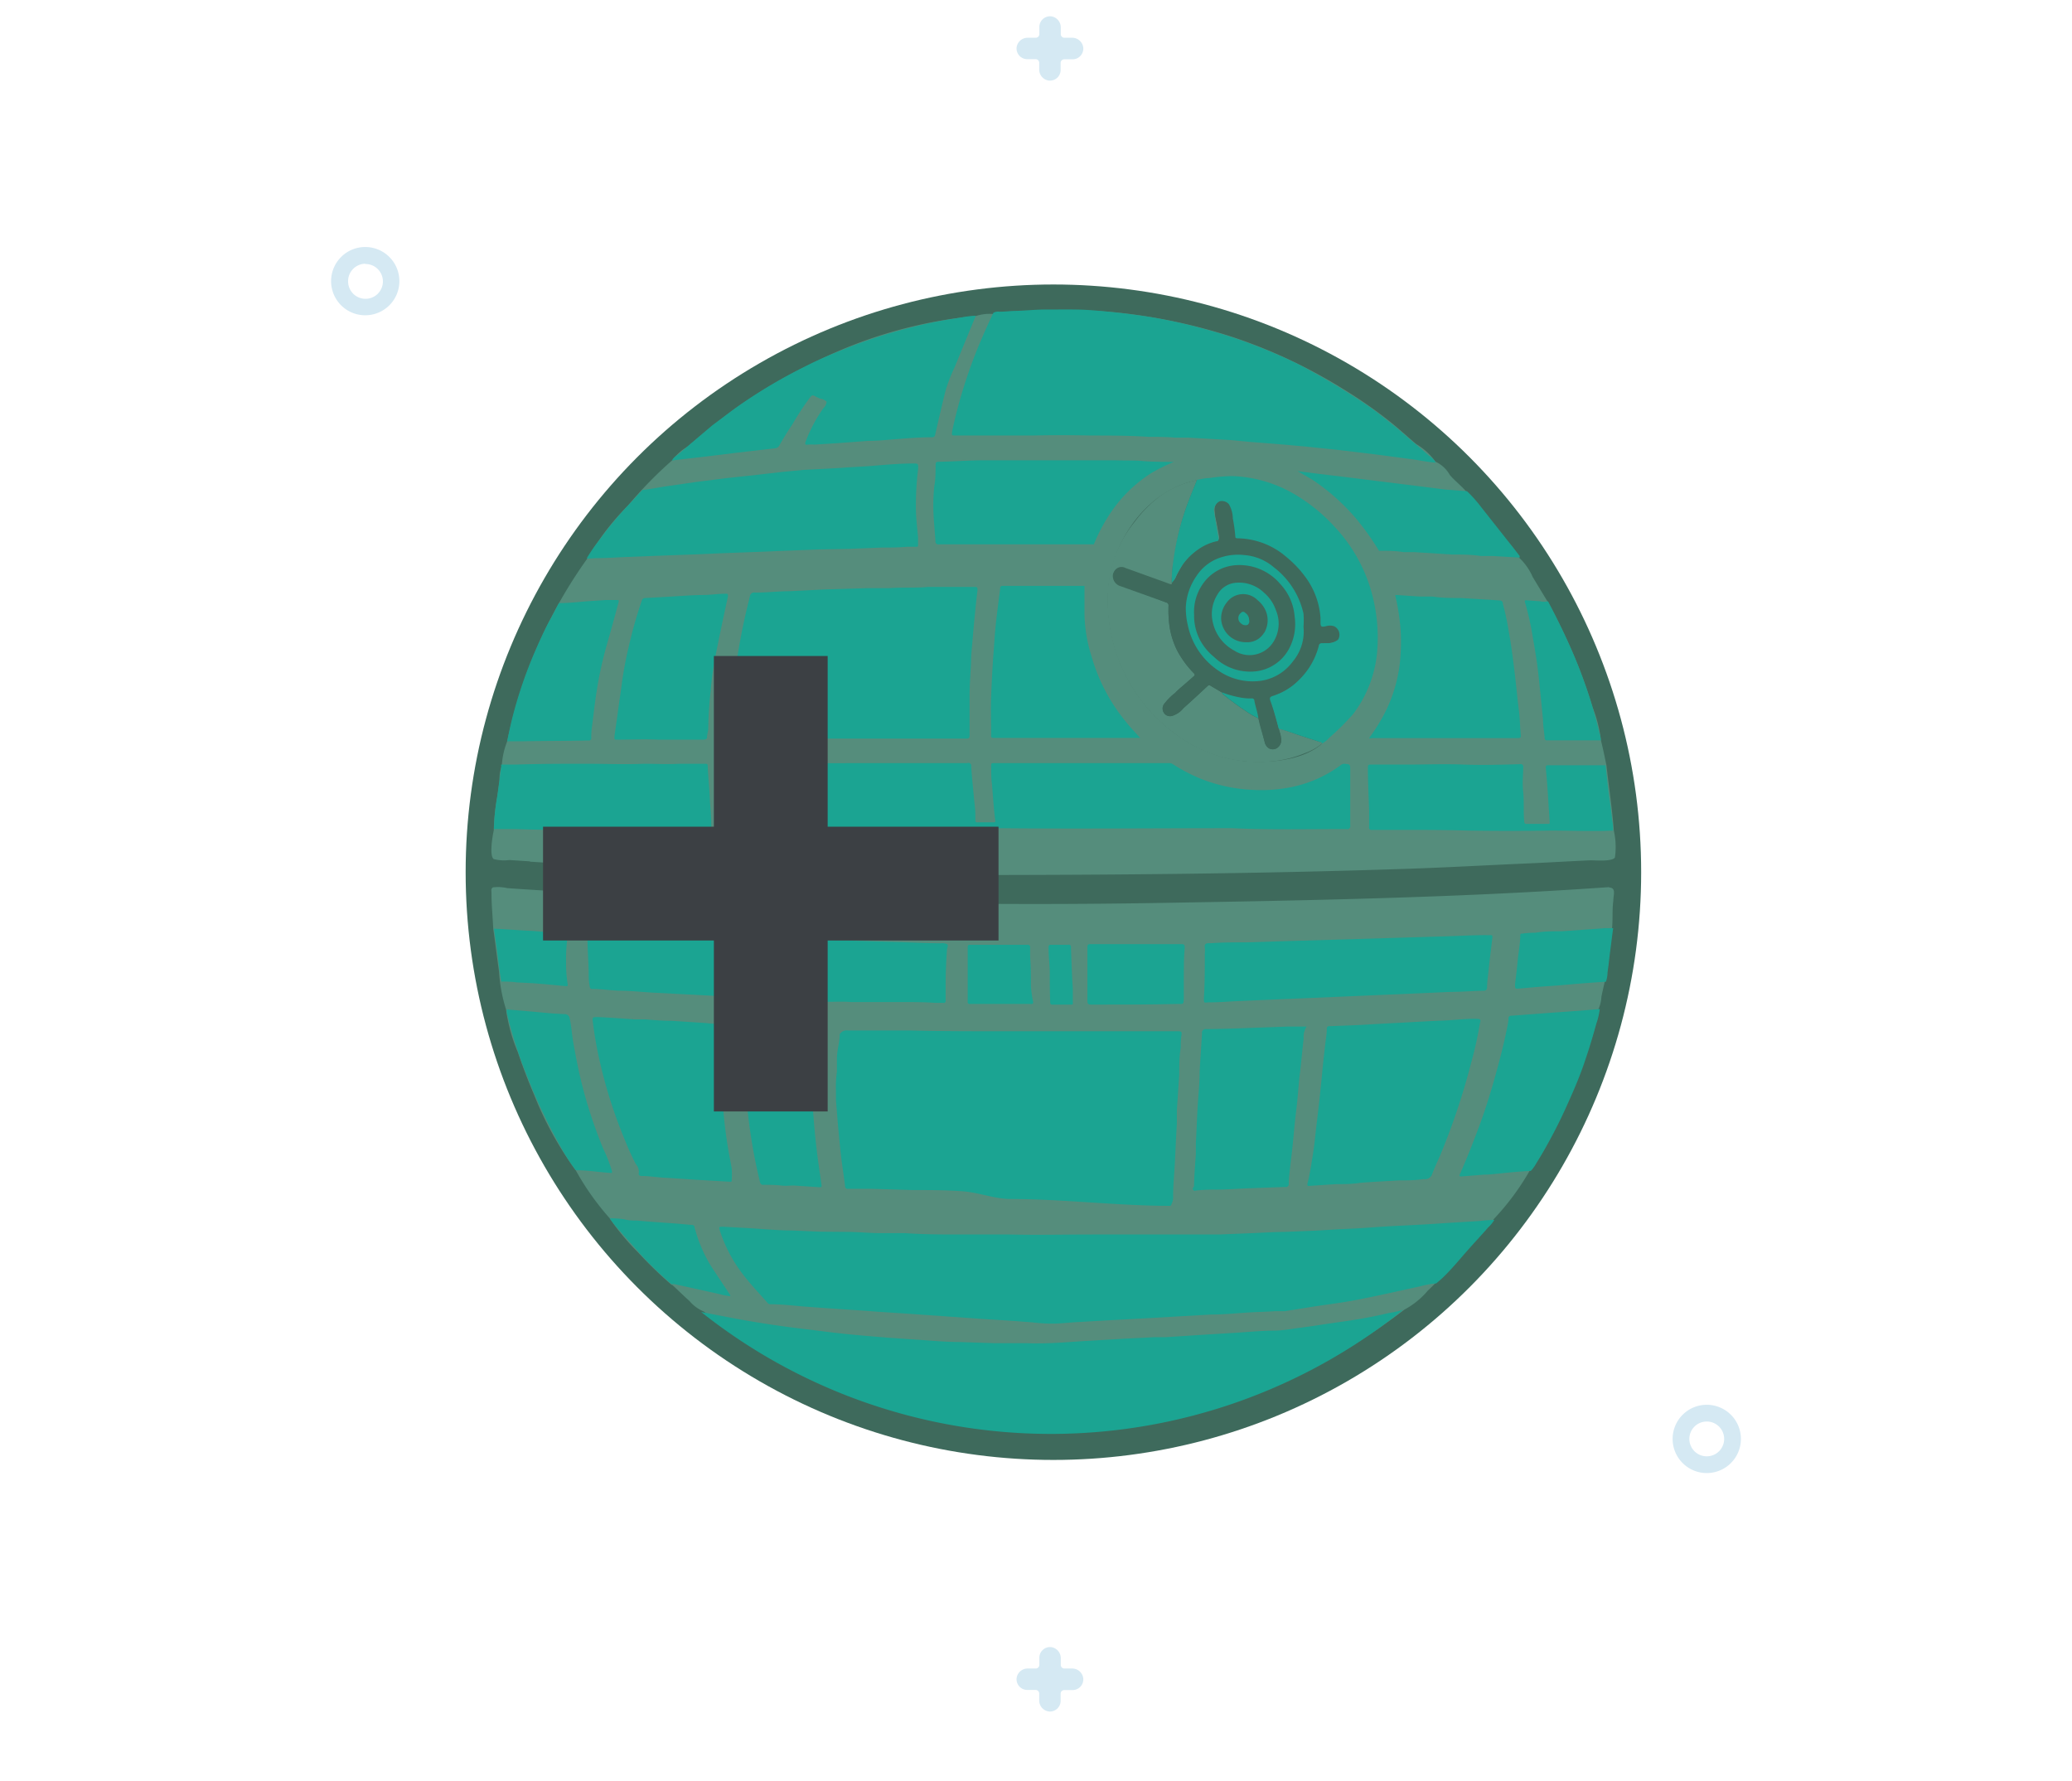 <svg id="Слой_1" data-name="Слой 1" xmlns="http://www.w3.org/2000/svg" viewBox="0 0 154.76 133.06"><defs><style>.cls-1{fill:#3e6a5c;}.cls-2{fill:#558d7c;}.cls-3{fill:#596070;}.cls-4{fill:#1ba492;}.cls-5{fill:#d5e9f3;}.cls-6{fill:#3c4044;}</style></defs><title>About us ICONS</title><circle id="_Контур_" data-name="&lt;Контур&gt;" class="cls-1" cx="78.68" cy="65.15" r="43.9"/><g id="_Группа_" data-name="&lt;Группа&gt;"><path id="_Составной_контур_" data-name="&lt;Составной контур&gt;" class="cls-2" d="M120.24,66.26c-11.29.8-22.62,1-33.93,1.19S63.44,67.46,52,67c-3.09-.13-6.18-0.27-9.28-0.38-1.61-.06-3.21-0.17-4.82-0.28a3.17,3.17,0,0,0-1.08-.06c-0.17.11-.11,0.23-0.11,0.44,0,0.88.09,1.76,0.13,2.64,0.15,1.06.28,2.13,0.43,3.19a11.84,11.84,0,0,0,.53,2.86,12.18,12.18,0,0,0,.88,3.19q0.54,1.61,1.21,3.17A25.15,25.15,0,0,0,43,87.41,19.75,19.75,0,0,0,45.54,91a16.83,16.83,0,0,0,2.15,2.58,29.86,29.86,0,0,0,2.46,2.38l0,0L50.24,96h0c0.42,0.39.83,0.8,1.26,1.18a2.79,2.79,0,0,0,1.06.78,46.71,46.71,0,0,0,19.66,8.49,39.61,39.61,0,0,0,21.68-2.4,45.29,45.29,0,0,0,11-6.23,5.9,5.9,0,0,0,1.73-1.4h0c0.21-.2.42-0.4,0.62-0.62h0l0,0a23.31,23.31,0,0,0,2.17-2.27l1.1-1.23a5.35,5.35,0,0,0,1.05-1.24,18.84,18.84,0,0,0,2.67-3.59h0a10.69,10.69,0,0,0,1.6-2.63c0.54-1,1-2.05,1.48-3.11s0.85-2.09,1.2-3.16a13.59,13.59,0,0,0,.87-3.19,2.48,2.48,0,0,0,.22-0.93c0.08-.37.16-0.74,0.25-1.11a7.1,7.1,0,0,0,.29-2c0.08-.68.2-1.37,0.26-2.05s0-1.35.09-2c0-.47.25-1-0.36-1h0Z"/><path id="_Составной_контур_2" data-name="&lt;Составной контур&gt;" class="cls-2" d="M39.56,64.36c10.69,0.7,21.46,1,32.17,1,11.09,0,22.16-.09,33.24-0.46,3.08-.1,6.16-0.28,9.24-0.41,1.53-.07,3.05-0.16,4.58-0.23,0.37,0,1.63.11,1.83-.21a5.5,5.5,0,0,0-.08-2c-0.12-1.63-.37-3.25-0.55-4.87-0.13-.62-0.25-1.24-0.41-1.85a9.47,9.47,0,0,0-.63-2.5q-0.41-1.35-.91-2.66A42.48,42.48,0,0,0,115.63,45l-1.15-1.9a4.36,4.36,0,0,0-1-1.43,4.18,4.18,0,0,0-.91-1.24l-1-1.26a19.59,19.59,0,0,0-2.06-2.46c-0.38-.44-0.84-0.79-1.22-1.23a2.37,2.37,0,0,0-1.08-1,4.57,4.57,0,0,0-1.43-1.31c-0.62-.52-1.21-1.07-1.84-1.58a34.48,34.48,0,0,0-3.56-2.5,39,39,0,0,0-8.23-3.89,42.07,42.07,0,0,0-8.75-1.86A35.24,35.24,0,0,0,79,23.19c-0.81,0-1.61.09-2.42,0.11l-1.26.05a2.41,2.41,0,0,0-1.07.11,3.27,3.27,0,0,0-1.34.14,33.83,33.83,0,0,0-12.2,3.52,38,38,0,0,0-5.45,3.16c-0.94.65-1.83,1.35-2.71,2.09l-1.21,1a3.64,3.64,0,0,0-1.12,1,30.86,30.86,0,0,0-3.33,3.41,19,19,0,0,0-3,3.91,36,36,0,0,0-6,13.67,5.72,5.72,0,0,0-.41,1.85,2.62,2.62,0,0,0-.17,1.06c-0.06.46-.12,0.93-0.19,1.39a15.44,15.44,0,0,0-.24,2.37c-0.09.38-.35,1.91,0,2.14a3.12,3.12,0,0,0,1.17.07l1.56,0.1h0ZM82.78,44c0.28-3.65,2.92-7.42,6.66-8.14,0.3,0,.6-0.1.9-0.13-0.3,0-.6.08-0.9,0.13-1,2.39-2,5.05-1.88,7.68a3.84,3.84,0,0,0,.76-1.27A4.75,4.75,0,0,1,89.57,41a4.23,4.23,0,0,1,.81-0.42,2,2,0,0,0,.62-0.2c0.22-.25-0.18-1.5-0.23-1.81s-0.11-1.16.53-1.19a1,1,0,0,1,.78,1.08,5.5,5.5,0,0,0,.25,1.65,6.05,6.05,0,0,0,1.62.28,6.83,6.83,0,0,1,4.64,5.18,2.81,2.81,0,0,0,.18,1.16c0.29,0.23.77-.24,1.14,0.13,1,1-1.12,1.07-1.36,1.39a6.17,6.17,0,0,0-.33.93,5.37,5.37,0,0,1-.42.73,5.65,5.65,0,0,1-1.3,1.37,6.56,6.56,0,0,0-1.59.89,2.48,2.48,0,0,0,.24.91l0.37,1.36c0.35,0.09,3.22.82,3.22,1.11C97.3,56.83,94.79,57,93,56.86a10.42,10.42,0,0,1-5.29-2.11A12.36,12.36,0,0,1,82.78,44h0Z"/></g><path id="_Контур_2" data-name="&lt;Контур&gt;" class="cls-3" d="M107.29,95.84l0,0Z"/><path id="_Контур_3" data-name="&lt;Контур&gt;" class="cls-3" d="M50.15,95.93l0,0Z"/><path id="_Контур_4" data-name="&lt;Контур&gt;" class="cls-2" d="M95.51,54.43c0.49,0.12,1,.3,1.44.46l1.64,0.53c0.06,0,.14,0,0.15.12a4.34,4.34,0,0,1-1.29.72,8.41,8.41,0,0,1-2.59.62,10.19,10.19,0,0,1-7.17-2.12,12.51,12.51,0,0,1-2.94-3.12,12.4,12.4,0,0,1-2-7.66,9,9,0,0,1,2-5,9.42,9.42,0,0,1,2-2,7.09,7.09,0,0,1,2.66-1.12c-0.35.87-.72,1.73-1,2.63a19.47,19.47,0,0,0-.76,3.35,10.87,10.87,0,0,0-.13,1.7c0,0.19,0,.24-0.23.17-0.43-.17-0.86-0.31-1.29-0.47l-2-.72a0.61,0.61,0,0,0-.87.37,0.79,0.79,0,0,0,.55.89L87.1,45a0.22,0.22,0,0,1,.18.24,8.5,8.5,0,0,0,.09,1.65,6.05,6.05,0,0,0,.6,1.79,7.48,7.48,0,0,0,1.2,1.61,0.13,0.13,0,0,1,0,.22L88.61,51c-0.28.25-.58,0.48-0.83,0.75a4.49,4.49,0,0,0-.85.86,0.59,0.59,0,0,0,.06.71,0.55,0.55,0,0,0,.6.14,1.77,1.77,0,0,0,.81-0.57c0.61-.54,1.21-1.1,1.81-1.66a0.16,0.16,0,0,1,.22,0l0.85,0.5a0.19,0.19,0,0,0,.09.15,20.85,20.85,0,0,0,1.73,1.27,5.31,5.31,0,0,0,.89.51c0.2,0.57.3,1.16,0.46,1.74a0.74,0.74,0,0,0,.33.5,0.59,0.59,0,0,0,.71-0.12,0.7,0.7,0,0,0,.18-0.67C95.64,54.87,95.57,54.65,95.51,54.43Z"/><g id="_Группа_2" data-name="&lt;Группа&gt;"><path id="_Составной_контур_3" data-name="&lt;Составной контур&gt;" class="cls-1" d="M99.7,46.7a1,1,0,0,0-.63,0c-0.33.07-.38,0-0.39-0.29,0-.11,0-0.23,0-0.34a5.8,5.8,0,0,0-.92-2.75,8,8,0,0,0-1.61-1.78,5.68,5.68,0,0,0-3.66-1.41c-0.08,0-.16,0-0.17-0.11a11.87,11.87,0,0,0-.19-1.38,2.19,2.19,0,0,0-.3-1.07,0.71,0.71,0,0,0-.67-0.21,0.77,0.77,0,0,0-.44.73q0.15,1,.34,2c0,0.16,0,.23-0.15.26a3.92,3.92,0,0,0-1,.38,4.83,4.83,0,0,0-1.51,1.34,8.15,8.15,0,0,0-.53.93,1,1,0,0,1-.3.44c0,0.19,0,.24-0.23.17-0.43-.17-0.86-0.31-1.29-0.47l-2-.72a0.61,0.61,0,0,0-.87.37,0.79,0.79,0,0,0,.55.89L87.1,45a0.22,0.22,0,0,1,.18.24,8.5,8.5,0,0,0,.09,1.65,6.05,6.05,0,0,0,.6,1.79,7.48,7.48,0,0,0,1.2,1.61,0.13,0.13,0,0,1,0,.22L88.61,51c-0.28.25-.58,0.48-0.83,0.75a4.49,4.49,0,0,0-.85.86,0.59,0.59,0,0,0,.06.71,0.55,0.55,0,0,0,.6.14,1.77,1.77,0,0,0,.81-0.57c0.61-.54,1.21-1.1,1.81-1.66a0.16,0.16,0,0,1,.22,0l0.85,0.5a7.62,7.62,0,0,0,1.36.38,4,4,0,0,0,.84.07,0.17,0.17,0,0,1,.22.17c0.09,0.44.24,0.86,0.3,1.31s0.3,1.16.46,1.74a0.74,0.74,0,0,0,.33.5,0.59,0.59,0,0,0,.71-0.12,0.7,0.7,0,0,0,.18-0.67c0-.22-0.11-0.44-0.16-0.66-0.19-.71-0.38-1.41-0.58-2.12-0.05-.18,0-0.27.17-0.34a4.72,4.72,0,0,0,2-1.23,5.41,5.41,0,0,0,1.45-2.51,0.22,0.22,0,0,1,.2-0.21l0.5,0a1.22,1.22,0,0,0,.74-0.26A0.7,0.7,0,0,0,99.7,46.7Zm-3.14,2.7a3.61,3.61,0,0,1-2.87,1.49,4.47,4.47,0,0,1-2.7-.8,5.41,5.41,0,0,1-2.32-3.32,5.58,5.58,0,0,1-.16-1.41,4.44,4.44,0,0,1,.78-2.29,3.42,3.42,0,0,1,1.46-1.27,4.12,4.12,0,0,1,2.12-.32,3.84,3.84,0,0,1,2.21.91,6,6,0,0,1,2.22,3.46,7,7,0,0,1,0,1A3.48,3.48,0,0,1,96.57,49.4Z"/><path id="_Составной_контур_4" data-name="&lt;Составной контур&gt;" class="cls-1" d="M95.66,43.66a4,4,0,0,0-3.2-1.43,3.26,3.26,0,0,0-2.58,1.38,3.64,3.64,0,0,0-.67,2.34,3.89,3.89,0,0,0,.51,2,4.29,4.29,0,0,0,1,1.16,3.87,3.87,0,0,0,3.05,1.06,3.23,3.23,0,0,0,2.58-1.74,3.9,3.9,0,0,0,.39-2.33A4,4,0,0,0,95.66,43.66ZM95.1,47.94a2.1,2.1,0,0,1-2.93.64,3.15,3.15,0,0,1-1.59-2.09,2.71,2.71,0,0,1,.33-2.07,1.74,1.74,0,0,1,1.38-.9,2.68,2.68,0,0,1,2.11.74,3,3,0,0,1,.88,1.29A2.56,2.56,0,0,1,95.1,47.94Z"/><path id="_Составной_контур_5" data-name="&lt;Составной контур&gt;" class="cls-1" d="M93.93,44.86a1.51,1.51,0,0,0-2.3.17,1.89,1.89,0,0,0-.43,1.25A1.84,1.84,0,0,0,93.06,48a1.45,1.45,0,0,0,1.35-.7,1.82,1.82,0,0,0,0-1.9A2.14,2.14,0,0,0,93.93,44.86Zm-0.75,1.82a0.47,0.47,0,0,1-.47-0.11,0.49,0.49,0,0,1,0-.8,0.19,0.19,0,0,1,.3,0,0.65,0.65,0,0,1,.27.55A0.32,0.32,0,0,1,93.17,46.68Z"/></g><path id="_Контур_5" data-name="&lt;Контур&gt;" class="cls-4" d="M93,45.77a0.19,0.19,0,0,0-.3,0,0.49,0.49,0,0,0,0,.8,0.47,0.47,0,0,0,.47.11,0.32,0.32,0,0,0,.13-0.36A0.65,0.65,0,0,0,93,45.77Z"/><g id="_Группа_3" data-name="&lt;Группа&gt;"><path id="_Контур_6" data-name="&lt;Контур&gt;" class="cls-4" d="M93.48,52.17a4,4,0,0,1-.84-0.07,7.62,7.62,0,0,1-1.36-.38,0.19,0.19,0,0,0,.09.15,20.85,20.85,0,0,0,1.73,1.27,5.31,5.31,0,0,0,.89.51c-0.06-.45-0.22-0.87-0.3-1.31A0.17,0.17,0,0,0,93.48,52.17Z"/><path id="_Составной_контур_6" data-name="&lt;Составной контур&gt;" class="cls-4" d="M96.57,49.4a3.48,3.48,0,0,0,.79-2.57,7,7,0,0,0,0-1,6,6,0,0,0-2.22-3.46,3.84,3.84,0,0,0-2.21-.91,4.12,4.12,0,0,0-2.12.32,3.42,3.42,0,0,0-1.46,1.27,4.44,4.44,0,0,0-.78,2.29,5.58,5.58,0,0,0,.16,1.41A5.41,5.41,0,0,0,91,50.09a4.47,4.47,0,0,0,2.7.8A3.61,3.61,0,0,0,96.57,49.4Zm-2.82.75a3.87,3.87,0,0,1-3.05-1.06,4.29,4.29,0,0,1-1-1.16,3.89,3.89,0,0,1-.51-2,3.64,3.64,0,0,1,.67-2.34,3.26,3.26,0,0,1,2.58-1.38,4,4,0,0,1,3.2,1.43,4,4,0,0,1,1.06,2.43,3.9,3.9,0,0,1-.39,2.33A3.23,3.23,0,0,1,93.75,50.15Z"/><path id="_Составной_контур_7" data-name="&lt;Составной контур&gt;" class="cls-4" d="M94.41,44.27a2.68,2.68,0,0,0-2.11-.74,1.74,1.74,0,0,0-1.38.9,2.71,2.71,0,0,0-.33,2.07,3.15,3.15,0,0,0,1.59,2.09,2.1,2.1,0,0,0,2.93-.64,2.56,2.56,0,0,0,.19-2.37A3,3,0,0,0,94.41,44.27Zm0,3a1.45,1.45,0,0,1-1.35.7,1.84,1.84,0,0,1-1.85-1.71A1.89,1.89,0,0,1,91.63,45a1.51,1.51,0,0,1,2.3-.17,2.14,2.14,0,0,1,.47.53A1.82,1.82,0,0,1,94.41,47.29Z"/><g id="_Группа_4" data-name="&lt;Группа&gt;"><path id="_Контур_7" data-name="&lt;Контур&gt;" class="cls-4" d="M104,36.07l-1.61-.2-2.09-.26-1.68-.2-1.7-.22c0.48,0.3,1,.55,1.45.88a15.88,15.88,0,0,1,2.87,2.61A20.06,20.06,0,0,1,103,41.14c0.61,0,1.22,0,1.83.1,0.27,0,.53,0,0.8,0l2.81,0.18c0.72,0,1.45,0,2.17.11l0.89,0,2,0.12a0.36,0.36,0,0,0,0-.13l-0.87-1.11-2-2.53a9.43,9.43,0,0,0-1.06-1.19L108,36.57l-2-.25Z"/><g id="_Группа_5" data-name="&lt;Группа&gt;"><path id="_Контур_8" data-name="&lt;Контур&gt;" class="cls-4" d="M107.76,91.37c-0.77.06-1.54,0.1-2.31,0.14s-1.69.08-2.54,0.14-1.52.11-2.29,0.14-1.69.1-2.54,0.14l-2.2.09c-0.79,0-1.57.06-2.36,0.09l-2.43.1c-0.66,0-1.32,0-2,0s-1.25,0-1.88,0-1.16,0-1.74,0c-1.29,0-2.57,0-3.86,0-2.07,0-4.14.05-6.21,0-1.24,0-2.48,0-3.72,0s-2.71,0-4.06-.1c-0.63,0-1.25,0-1.88,0s-1.45-.07-2.18-0.09L61.27,92l-2.11-.09c-0.9,0-1.8-.08-2.7-0.14s-1.63-.09-2.45-0.14c-0.31,0-.33,0-0.24.3a10.77,10.77,0,0,0,1.73,3.27c0.57,0.75,1.23,1.43,1.84,2.13a0.26,0.26,0,0,0,.2.09c0.88,0,1.75.11,2.63,0.18l1.94,0.14c1.1,0.08,2.21.14,3.31,0.23L68,98.14l2.7,0.19,2.56,0.18c1,0.07,2,.12,3,0.2l0.82,0.06a12.49,12.49,0,0,0,1.51.1c0.64,0,1.28-.09,1.92-0.12L83,98.61l2.56-.14L88,98.33l2.43-.14c0.87,0,1.74-.08,2.61-0.14s1.45-.06,2.18-0.11c0.25,0,.51,0,0.75,0l1.92-.31c1.14-.18,2.28-0.31,3.41-0.53,1.57-.3,3.13-0.66,4.7-1a7.48,7.48,0,0,1,1.28-.24h0l0,0c0.18-.16.36-0.3,0.53-0.47,0.62-.6,1.17-1.27,1.74-1.92s1.08-1.18,1.6-1.79a2.15,2.15,0,0,0,.46-0.56,10.3,10.3,0,0,0-1.07.08Z"/><path id="_Контур_9" data-name="&lt;Контур&gt;" class="cls-4" d="M71.35,32.53c1.92,0,3.85,0,5.77,0q2.17-.05,4.34,0c1.44,0,2.88,0,4.32.1,0.67,0,1.35,0,2,.06l1,0,3.13,0.18L93.27,33l2.87,0.23,1.62,0.15,2.12,0.22,1.77,0.21,1.61,0.2,2.24,0.3c0.58,0.08,1.16.21,1.74,0.25a1.25,1.25,0,0,0-.5-0.51c-0.61-.55-1.24-1.06-1.85-1.6s-1.22-1-1.86-1.51-1.55-1.09-2.35-1.6q-1.68-1.06-3.45-2c-0.88-.45-1.79-0.85-2.71-1.23a38.34,38.34,0,0,0-4.43-1.5,40,40,0,0,0-4.63-1q-1.45-.21-2.9-0.35c-0.73-.07-1.46-0.13-2.19-0.14s-1.51,0-2.27,0-1.46.08-2.2,0.1c-0.42,0-.84.07-1.26,0.06a0.77,0.77,0,0,0-.44.08c-0.35.73-.68,1.47-1,2.22a37.22,37.22,0,0,0-2.07,6.57C71.07,32.53,71.08,32.53,71.35,32.53Z"/><path id="_Контур_10" data-name="&lt;Контур&gt;" class="cls-4" d="M44.55,41.69c0.78,0,1.56-.06,2.34-0.09l2.31-.09,2.45-.09L54,41.32l2.38-.09,2.27-.09,2.54-.1L63.38,41l2.47-.1c0.63,0,1.27,0,1.9-.06l0.69,0c0.05,0,.13,0,0.13-0.08s0-.4,0-0.6c-0.06-.74-0.16-1.47-0.16-2.21a21.7,21.7,0,0,1,.17-2.95c0-.35,0-0.38-0.33-0.38-1,0-2.09.09-3.13,0.18-0.78.06-1.55,0.09-2.33,0.15l-0.87.05L60,35.1l-1.57.15-1.91.22-2.23.24L52,36l-2.35.34c-0.56.09-1.11,0.2-1.67,0.26-0.28.29-.54,0.6-0.82,0.89a25,25,0,0,0-2.34,2.78,12.23,12.23,0,0,0-1,1.44C44.08,41.74,44.31,41.69,44.55,41.69Z"/><path id="_Контур_11" data-name="&lt;Контур&gt;" class="cls-4" d="M52.89,34.08L55,33.82l2.84-.33a0.41,0.41,0,0,0,.36-0.2c0.31-.55.64-1.08,1-1.62a20.85,20.85,0,0,1,1.24-1.9c0.22-.29.23-0.29,0.56-0.11l0.27,0.12a0.78,0.78,0,0,1,.47.23,0.78,0.78,0,0,1-.25.49A11.06,11.06,0,0,0,60.17,33c-0.07.19,0,.24,0.17,0.21a3.27,3.27,0,0,1,.5,0l1.6-.1,2.42-.18c0.58,0,1.16-.05,1.74-0.1,1-.08,2-0.17,3-0.17a0.21,0.21,0,0,0,.25-0.2c0.26-1.12.51-2.23,0.79-3.34a13.2,13.2,0,0,1,.68-1.73l1.56-3.8c-0.56,0-1.12.14-1.67,0.22a32,32,0,0,0-3.29.68,38.1,38.1,0,0,0-4.85,1.58c-1,.4-2,0.82-2.91,1.29a38.41,38.41,0,0,0-4.93,2.91c-0.67.47-1.34,1-2,1.48Q51.9,32.87,50.59,34a0.93,0.93,0,0,0-.4.4l0.63-.08Z"/><path id="_Контур_12" data-name="&lt;Контур&gt;" class="cls-4" d="M109.34,57.11c-1.42-.06-2.83,0-4.25,0-0.89,0-1.78,0-2.67,0-0.19,0-.25,0-0.25.24,0,1.07.06,2.14,0.09,3.21,0,0.41,0,.81,0,1.22a0.17,0.17,0,0,0,.2.21l2.2,0c1.68,0,3.36,0,5,.05q3.09,0.05,6.18,0c1.55,0,3.09.08,4.64,0,0-.24,0-0.48-0.06-0.73-0.05-.49-0.11-1-0.18-1.47s-0.12-.89-0.17-1.33-0.1-.9-0.15-1.35h-4.23c-0.18,0-.25,0-0.23.23q0.08,0.85.14,1.71c0.05,0.76.09,1.52,0.15,2.29,0,0.12,0,.15-0.12.15h-1.61a0.15,0.15,0,0,1-.17-0.17c-0.08-.73,0-1.47-0.08-2.2s0-1.24,0-1.86a0.19,0.19,0,0,0-.24-0.23C112.15,57.12,110.75,57.16,109.34,57.11Z"/><path id="_Контур_13" data-name="&lt;Контур&gt;" class="cls-4" d="M44.4,62c2.42,0,4.84,0,7.27-.06,0.41,0,.83,0,1.24,0,0.17,0,.23,0,0.22-0.22,0-.6-0.05-1.21-0.1-1.81C53,59,52.9,58.14,52.86,57.26c0-.16,0-0.21-0.21-0.21-0.63,0-1.27,0-1.91,0-0.88.05-1.76,0-2.64,0-1.43.06-2.86,0-4.3,0-1.76,0-3.52,0-5.29.06H37.44a0.16,0.16,0,0,0,0,.12c-0.09.73-.19,1.46-0.29,2.19a16.75,16.75,0,0,0-.26,2.51l1.68,0C40.48,62,42.44,62,44.4,62Z"/><path id="_Контур_14" data-name="&lt;Контур&gt;" class="cls-4" d="M115.81,75.65l-2.92.22a0.19,0.19,0,0,0-.22.21,3.21,3.21,0,0,1-.07.52c-0.24,1.25-.56,2.49-0.9,3.71-0.39,1.4-.82,2.78-1.34,4.14-0.41,1.08-.83,2.16-1.3,3.21-0.09.19-.06,0.23,0.15,0.21l1.64-.13c0.43,0,.87-0.06,1.3-0.1,0.73-.08,1.46-0.14,2.19-0.18a2.92,2.92,0,0,0,.41-0.57,37.12,37.12,0,0,0,2.35-4.46c0.51-1.13,1-2.28,1.37-3.45,0.29-.84.53-1.69,0.77-2.54a5.18,5.18,0,0,0,.25-1.07l-1.55.13Z"/><path id="_Контур_15" data-name="&lt;Контур&gt;" class="cls-4" d="M43.94,55.31a0.18,0.18,0,0,0,.22-0.22,5.86,5.86,0,0,1,.05-0.78c0.12-.88.21-1.77,0.35-2.65a29,29,0,0,1,.79-3.59c0.29-1,.56-2,0.83-3,0.07-.25.06-0.26-0.21-0.25l-0.75,0-1.48.1c-0.67.06-1.34,0.13-2,.13-0.25.48-.51,1-0.76,1.43-0.41.79-.77,1.6-1.12,2.41a32.85,32.85,0,0,0-1.53,4.48c-0.17.65-.31,1.32-0.45,2,0.41,0,.81,0,1.21,0C40.69,55.34,42.32,55.35,43.94,55.31Z"/><path id="_Контур_16" data-name="&lt;Контур&gt;" class="cls-4" d="M45.7,87.45a10.93,10.93,0,0,0-.65-1.66,35.41,35.41,0,0,1-1.7-5.27c-0.21-.9-0.38-1.8-0.54-2.71-0.1-.58-0.13-1.17-0.26-1.74a0.37,0.37,0,0,0-.41-0.32l-0.87-.05-1.87-.17-1.55-.13a1.23,1.23,0,0,0,0,.25A34.89,34.89,0,0,0,39,79.44C39.5,80.72,40,82,40.6,83.2c0.37,0.78.77,1.55,1.19,2.3A14.52,14.52,0,0,0,43,87.41c0.86,0,1.7.14,2.56,0.2C45.74,87.63,45.73,87.59,45.7,87.45Z"/><path id="_Контур_17" data-name="&lt;Контур&gt;" class="cls-4" d="M114.45,47.39c0.12,0.69.24,1.38,0.34,2.07s0.17,1.41.24,2.11,0.15,1.47.22,2.2c0,0.45.09,0.89,0.12,1.34a0.17,0.17,0,0,0,.21.19c0.23,0,.46,0,0.69,0,1.1,0,2.2,0,3.3,0a2.8,2.8,0,0,0-.13-0.65,34.38,34.38,0,0,0-1.19-3.94c-0.34-.95-0.73-1.88-1.15-2.8s-0.95-2-1.48-3a1.21,1.21,0,0,1-.6,0l-1-.07c-0.1,0-.16,0-0.12.14A20,20,0,0,1,114.45,47.39Z"/><path id="_Контур_18" data-name="&lt;Контур&gt;" class="cls-4" d="M116.68,69.56c-0.68,0-1.36,0-2,.11a6.77,6.77,0,0,0-1,.07c-0.08,0-.13,0-0.13.12,0,0.63-.13,1.24-0.19,1.87s-0.12,1.18-.2,1.77c0,0.35,0,.37.31,0.34l1.48-.13c0.67-.05,1.34-0.09,2-0.15q1.52-.14,3-0.23a2.3,2.3,0,0,0,.12-0.71c0.08-.53.13-1.07,0.2-1.6s0.14-1.13.22-1.69l-0.62,0Z"/><path id="_Контур_19" data-name="&lt;Контур&gt;" class="cls-4" d="M53.15,94.64a10.58,10.58,0,0,1-1.28-3,0.16,0.16,0,0,0-.17-0.14l-1-.09c-1-.08-2.07-0.14-3.1-0.24-0.29,0-.58,0-0.87-0.07S45.94,91,45.54,91a7.64,7.64,0,0,0,.81,1c0.47,0.56,1,1.11,1.45,1.65a28.14,28.14,0,0,0,2.35,2.27l0,0h0a1.29,1.29,0,0,1,.23,0l3.35,0.74a4.45,4.45,0,0,0,.82.16,0.38,0.38,0,0,0-.1-0.22Z"/><path id="_Контур_20" data-name="&lt;Контур&gt;" class="cls-4" d="M39.77,73.44c0.83,0.06,1.66.14,2.48,0.22,0.11,0,.18,0,0.15-0.15a9.66,9.66,0,0,1-.12-1.66,12.06,12.06,0,0,1,.13-2c0-.13,0-0.2-0.17-0.2a5.4,5.4,0,0,1-.62,0c-0.72,0-1.43-.1-2.15-0.13s-1.72-.12-2.58-0.15c0.06,0.39.11,0.78,0.17,1.17s0.13,1,.2,1.56,0.12,0.81.18,1.22c0.38,0,.76,0,1.14.06Z"/><path id="_Контур_21" data-name="&lt;Контур&gt;" class="cls-4" d="M62.44,81.44c0,0.25,0,.5,0,0.75,0.06,0.72.11,1.44,0.18,2.17s0.12,1.31.2,2,0.21,1.48.3,2.22a0.19,0.19,0,0,0,.22.22c0.59,0,1.18,0,1.77,0l3,0.09c1.25,0,2.51,0,3.76.09s2.37,0.56,3.56.58c4,0,8,.51,12,0.51h0a1.16,1.16,0,0,0,.19-0.72c0-.73.09-1.73,0.13-2.46,0.05-.94.09-2,0.15-2.95,0-.3,0-0.66,0-1,0.06-.88.12-1.8,0.18-2.68,0-.67,0-1.36.11-2,0-.3,0-0.61.05-0.9s0-.33-0.26-0.33c-2.14,0-4.28,0-6.41,0s-4.35,0-6.53,0c-2.62,0-4.57,0-7.19-.06H67c-2,0-2.66,0-3.66,0a0.62,0.62,0,0,0-.62.28c0,0.6-.21,1.21-0.21,1.81,0,0.34,0,.67,0,1C62.45,80.46,62.42,81,62.44,81.44Z"/><path id="_Контур_22" data-name="&lt;Контур&gt;" class="cls-4" d="M110,76.1c-0.62,0-1.41.1-2.2,0.13s-1.85.09-2.77,0.14l-2.61.14c-1,.07-2.08.1-3.11,0.14a0.18,0.18,0,0,0-.21.21c0,0.35-.06.7-0.1,1-0.07.64-.15,1.27-0.21,1.91s-0.13,1.32-.2,2-0.17,1.51-.26,2.27-0.14,1.38-.25,2.07-0.23,1.55-.43,2.32c0,0.13,0,.16.14,0.15l2-.13c0.6,0,1.21,0,1.81-.1,1-.08,1.94-0.12,2.9-0.18,0.61,0,1.22,0,1.83-.1a0.56,0.56,0,0,0,.62-0.32c0.18-.49.42-1,0.61-1.43a51.48,51.48,0,0,0,2.34-7,28.54,28.54,0,0,0,.63-2.84C110.62,76.1,110.63,76.1,110,76.1Z"/><path id="_Контур_23" data-name="&lt;Контур&gt;" class="cls-4" d="M63.6,74.85c0.66,0,1.33,0,2,0s1.27,0,1.9,0c0.79,0,1.59,0,2.39.06h0.55a0.15,0.15,0,0,0,.19-0.18c0-.37,0-0.73,0-1.1q0-1.34.1-2.68c0-.14.14-0.33,0-0.43a0.85,0.85,0,0,0-.45-0.06c-1,0-2.08-.06-3.12-0.09l-2.87-.09-3.12-.09-2.87-.09-3.1-.09L52.35,70l-3.07-.09-2.91-.09c-0.75,0-1.5-.05-2.25-0.06-0.2,0-.24.06-0.24,0.25,0,0.86.07,1.73,0.09,2.59,0,0.37,0,.75.09,1.12a0.14,0.14,0,0,0,.15.15c0.65,0,1.31.1,2,.13,0.82,0,1.65.09,2.47,0.14l2.68,0.14,2.42,0.13,2.58,0.14,2.59,0.14c1,0.06,2,.1,3,0.14C62.48,74.83,63,74.8,63.6,74.85Z"/><path id="_Контур_24" data-name="&lt;Контур&gt;" class="cls-4" d="M47.9,87.84c0.58,0,1.16.1,1.73,0.13s1.43,0.09,2.15.14l2.75,0.16c0.08,0,.12,0,0.12-0.08a6.43,6.43,0,0,0,0-.94c-0.08-.45-0.17-0.9-0.25-1.35-0.17-1-.29-2-0.38-3s-0.13-1.72-.16-2.58a29.29,29.29,0,0,1,0-3.25,2.5,2.5,0,0,1,0-.45c0-.14,0-0.14-0.14-0.15-0.31,0-.63,0-0.94-0.05l-2.6-.17c-0.66,0-1.31-.05-2-0.11l-0.8,0c-0.9-.06-1.8-0.13-2.7-0.17-0.45,0-.45,0-0.39.45v0a28.87,28.87,0,0,0,.54,3,36,36,0,0,0,1.87,5.8,17.92,17.92,0,0,0,.79,1.73,0.87,0.87,0,0,1,.21.76C47.72,87.78,47.78,87.83,47.9,87.84Z"/><path id="_Контур_25" data-name="&lt;Контур&gt;" class="cls-4" d="M111.07,73.79c0-.52.09-1,0.14-1.55,0.08-.74.17-1.48,0.26-2.22,0-.11,0-0.18-0.15-0.17s-0.24,0-.36,0c-1,0-2,.06-3,0.09l-3,.09-3,.09-3,.09-3,.09-2.91.09c-0.86,0-1.71,0-2.57.06H90.28c-0.19,0-.34.07-0.29,0.32a2.22,2.22,0,0,1,0,.45c0,1.12,0,2.23-.07,3.35,0,0.34,0,.34.32,0.3h0.11c0.69,0,1.37-.06,2.06-0.09l3.18-.14,2.15-.09,3.25-.14,2.08-.09,3.25-.14,2-.09c0.84,0,1.68-.07,2.52-0.09A0.22,0.22,0,0,0,111.07,73.79Z"/><path id="_Контур_26" data-name="&lt;Контур&gt;" class="cls-4" d="M89.31,88.93a12,12,0,0,1,1.51-.07c0.82,0,1.63-.07,2.45-0.1s1.82-.07,2.73-0.1a0.22,0.22,0,0,0,.26-0.26c0-.4.06-0.79,0.1-1.19s0.12-1,.17-1.48,0.1-1,.15-1.55,0.15-1.3.22-2,0.11-1.38.2-2.07c0.1-.84.17-1.68,0.27-2.52a1.43,1.43,0,0,1,.22-0.91l-1.42,0-2.77.1q-1.65.07-3.3,0.09a0.27,0.27,0,0,0-.32.31c-0.06,1-.13,1.95-0.18,2.92,0,0.78-.08,1.55-0.13,2.33-0.07,1-.09,2-0.15,2.93,0,0.29,0,.58,0,0.87-0.06.81-.12,1.61-0.14,2.42A0.14,0.14,0,0,0,89.31,88.93Z"/><path id="_Контур_27" data-name="&lt;Контур&gt;" class="cls-4" d="M60.54,77c0-.1,0-0.2-0.14-0.2s-0.58,0-.87-0.05l-1.17,0c-0.85-.06-1.71-0.1-2.56-0.13a0.16,0.16,0,0,0-.19.18c-0.05.59,0,1.18,0,1.77,0,1.08.05,2.15,0.13,3.23q0.1,1.38.3,2.75a37.92,37.92,0,0,0,.73,3.75,0.22,0.22,0,0,0,.25.2c0.44,0,.87,0,1.31.05s0.63,0,.94,0l1.94,0.13c0.12,0,.17,0,0.15-0.17-0.14-1-.28-1.91-0.39-2.88s-0.21-2.13-.28-3.19-0.1-2.27-.15-3.41C60.47,78.34,60.56,77.67,60.54,77Z"/><path id="_Контур_28" data-name="&lt;Контур&gt;" class="cls-4" d="M88.42,74.63s0,0,0-.07c0-.52,0-1,0-1.56,0-.74,0-1.48.07-2.23,0-.21-0.06-0.25-0.26-0.25-2.27,0-4.54,0-6.8,0-0.18,0-.21.07-0.21,0.23,0,0.67,0,1.33,0,2s0,1.3,0,2c0,0.23.06,0.29,0.29,0.29,2.17,0,4.34,0,6.5-.05C88.4,75,88.4,75,88.42,74.63Z"/><path id="_Контур_29" data-name="&lt;Контур&gt;" class="cls-4" d="M76.76,70.57H72.49c-0.13,0-.21,0-0.21.18q0,2,0,4.07a0.14,0.14,0,0,0,.17.17l1,0c1.18,0,2.36,0,3.54,0,0.14,0,.2,0,0.17-0.19A7.53,7.53,0,0,1,77,73.65c0-.73,0-1.45-0.06-2.18,0-.23,0-0.46,0-0.69A0.17,0.17,0,0,0,76.76,70.57Z"/><path id="_Контур_30" data-name="&lt;Контур&gt;" class="cls-4" d="M78.44,74.88a0.14,0.14,0,0,0,.16.16H80c0.1,0,.15,0,0.13-0.14,0-.35,0-0.7,0-1.05-0.07-1-.1-2.06-0.14-3.09a0.16,0.16,0,0,0-.2-0.19c-0.41,0-.81,0-1.22,0-0.19,0-.26,0-0.25.24,0,0.59.07,1.17,0.09,1.76Q78.4,73.73,78.44,74.88Z"/><path id="_Контур_31" data-name="&lt;Контур&gt;" class="cls-4" d="M100.56,61.93a0.23,0.23,0,0,0,.29-0.28c0-1.36,0-2.73,0-4.09,0-.48,0-0.48-0.48-0.51h0a0.5,0.5,0,0,0-.28.14,9.36,9.36,0,0,1-4,1.67A11.2,11.2,0,0,1,93.6,59a11.83,11.83,0,0,1-4.15-.93,12.63,12.63,0,0,1-1.86-1A0.51,0.51,0,0,0,87.37,57c-0.8,0-1.61,0-2.41,0-2.2,0-4.4,0-6.6,0l-4.11,0c-0.17,0-.23,0-0.22.22,0,0.45,0,.9.06,1.35,0.08,0.91.13,1.83,0.25,2.73,0,0.1,0,.12-0.12.12H73a0.12,0.12,0,0,1-.15-0.13c0-.14,0-0.29,0-0.43,0-.41-0.06-0.82-0.1-1.23-0.07-.79-0.16-1.58-0.21-2.37A0.22,0.22,0,0,0,72.24,57c-1,0-2,0-3,0-4.8,0-9.6,0-14.39.05-0.22,0-.27.07-0.26,0.28s0,0.7,0,1.05c0.06,0.83.07,1.66,0.11,2.5,0,0.24,0,.47,0,0.71a0.25,0.25,0,0,0,.3.27c6.51,0,13,0,19.52,0,5.83,0.06,11.67,0,17.5,0C94.93,62,97.75,61.92,100.56,61.93Z"/><path id="_Контур_32" data-name="&lt;Контур&gt;" class="cls-4" d="M66.44,43.93c-0.53,0-1.05,0-1.58,0l-3.3.1L59,44.16c-0.87,0-1.74.11-2.61,0.1a0.32,0.32,0,0,0-.38.3,47.74,47.74,0,0,0-1,4.93c-0.15,1.05-.27,2.1-0.34,3.16-0.05.74-.07,1.48-0.06,2.23,0,0.29,0,.29.3,0.29,4.74,0,9.49,0,14.23,0h1.43c0.54,0,1.07,0,1.61,0,0.2,0,.24-0.06.24-0.25,0-1,0-1.94,0-2.92s0.08-1.74.11-2.61c0-.48.06-1,0.1-1.44q0.08-1,.18-2c0.06-.61.12-1.23,0.2-1.84,0-.21,0-0.27-0.21-0.27-1.16,0-2.31,0-3.47,0C68.38,43.93,67.41,43.86,66.44,43.93Z"/><path id="_Контур_33" data-name="&lt;Контур&gt;" class="cls-4" d="M113.14,50.32c-0.13-1.1-.27-2.19-0.47-3.28a19.51,19.51,0,0,0-.42-1.94,0.23,0.23,0,0,0-.22-0.25l-2.9-.18c-0.71,0-1.42,0-2.13-.11l-0.92,0-1.87-.12L104.33,45a16.91,16.91,0,0,1,.29,2.15,15.11,15.11,0,0,1-.08,2.52,11.12,11.12,0,0,1-1,3.37,13.78,13.78,0,0,1-1.28,2.09,0.24,0.24,0,0,0,.2,0c1.41,0,2.82,0,4.23,0s2.66,0,4,0c0.9,0,1.79,0,2.69,0,0.18,0,.23-0.05.21-0.22-0.06-.58-0.06-1.17-0.13-1.76C113.35,52.33,113.26,51.32,113.14,50.32Z"/><path id="_Контур_34" data-name="&lt;Контур&gt;" class="cls-4" d="M74.26,55.12h10.9c-0.36-.4-0.73-0.78-1.06-1.2A13.47,13.47,0,0,1,81.52,49,11,11,0,0,1,81,45.76c0-.67,0-1.33,0-2H74.95c-0.16,0-.24,0-0.25.2s-0.06.48-.09,0.73c-0.09.74-.19,1.48-0.26,2.22s-0.1,1.38-.16,2.08c-0.07,1-.12,2-0.16,3s0,2,0,2.94C74,55.09,74.09,55.12,74.26,55.12Z"/><path id="_Контур_35" data-name="&lt;Контур&gt;" class="cls-4" d="M83.24,34.38c-1.07,0-2.14,0-3.22,0-1.5,0-3,0-4.5,0-0.67,0-1.33,0-2,0-1.09,0-2.19.09-3.28,0.11-0.35,0-.36,0-0.36.36s0,0.95-.09,1.42a13.87,13.87,0,0,0-.08,1.51c0,0.88.11,1.77,0.16,2.65a0.21,0.21,0,0,0,.26.23l1.93,0c3.21,0,6.42,0,9.64,0a13,13,0,0,1,1.11-2.14A10.4,10.4,0,0,1,86,35.33a13.86,13.86,0,0,1,1.68-.83c-0.87,0-1.74,0-2.61-.09C84.47,34.39,83.85,34.4,83.24,34.38Z"/><path id="_Контур_36" data-name="&lt;Контур&gt;" class="cls-4" d="M53.08,51.63a22.27,22.27,0,0,1,.29-2.27c0.31-1.6.65-3.2,1-4.8,0-.17,0-0.23-0.18-0.21-0.49,0-1,.07-1.46.09-1,0-2,.09-2.93.14l-1.6.09a0.26,0.26,0,0,0-.27.21q-0.6,1.76-1,3.56a27.42,27.42,0,0,0-.51,2.81c-0.07.54-.16,1.09-0.23,1.63s-0.19,1.37-.29,2.06c0,0.32-.06.31,0.27,0.31,1.07,0,1.93-.05,3,0h3.27c0.19,0,.4,0,0.37-0.25a4.09,4.09,0,0,1,.09-0.48A28,28,0,0,1,53.08,51.63Z"/><path id="_Контур_37" data-name="&lt;Контур&gt;" class="cls-4" d="M95.51,54.43c0.49,0.12,1,.3,1.44.46l1.64,0.53c0.06,0,.14,0,0.15.12a2,2,0,0,0,.55-0.44,18.16,18.16,0,0,0,1.79-1.78,9,9,0,0,0,1.8-4.9,12.51,12.51,0,0,0-.22-3.26,11.73,11.73,0,0,0-2.92-5.75,12.89,12.89,0,0,0-3.2-2.58A9.86,9.86,0,0,0,92,35.56a12.52,12.52,0,0,0-1.69.15c-0.3,0-.6.08-0.9,0.13-0.35.87-.72,1.73-1,2.63a19.47,19.47,0,0,0-.76,3.35,10.86,10.86,0,0,0-.13,1.7,1,1,0,0,0,.3-0.44,8.15,8.15,0,0,1,.53-0.93,4.83,4.83,0,0,1,1.51-1.34,3.92,3.92,0,0,1,1-.38c0.15,0,.18-0.11.15-0.26q-0.18-1-.34-2a0.77,0.77,0,0,1,.44-0.73,0.71,0.71,0,0,1,.67.21,2.19,2.19,0,0,1,.3,1.07,11.87,11.87,0,0,1,.19,1.38c0,0.11.09,0.1,0.17,0.11a5.68,5.68,0,0,1,3.66,1.41,8,8,0,0,1,1.61,1.78,5.8,5.8,0,0,1,.92,2.75c0,0.11,0,.23,0,0.34,0,0.32.06,0.36,0.39,0.29a1,1,0,0,1,.63,0,0.7,0.7,0,0,1,.29,1,1.22,1.22,0,0,1-.74.26l-0.5,0a0.22,0.22,0,0,0-.2.21,5.41,5.41,0,0,1-1.45,2.51,4.72,4.72,0,0,1-2,1.23c-0.22.07-.22,0.16-0.17,0.34C95.13,53,95.32,53.72,95.51,54.43Z"/><path id="_Контур_38" data-name="&lt;Контур&gt;" class="cls-4" d="M101.55,98.52c-0.68.12-1.37,0.21-2.06,0.31s-1.55.24-2.33,0.34c-0.63.08-1.25,0.2-1.89,0.22-1.09,0-2.18.12-3.27,0.18l-2.15.13-2.77.18-0.89,0c-0.94.06-1.88,0.09-2.82,0.15l-2.38.14c-1.43.09-2.85,0.22-4.28,0.16-0.8,0-1.61,0-2.41,0l-2.71-.09c-0.87,0-1.74-.08-2.61-0.14l-2.63-.18c-1.06-.09-2.13-0.17-3.19-0.28s-2-.24-3-0.36q-3-.35-5.92-0.92L52.37,98a42,42,0,0,0,52.43-.16,8,8,0,0,1-1.09.24C103,98.25,102.27,98.4,101.55,98.52Z"/></g></g></g><path id="_Составной_контур_8" data-name="&lt;Составной контур&gt;" class="cls-5" d="M127.48,106.18a1.3,1.3,0,1,1-1.3,1.3,1.3,1.3,0,0,1,1.3-1.3m0-1.25a2.55,2.55,0,1,0,2.55,2.55,2.55,2.55,0,0,0-2.55-2.55h0Z"/><path id="_Составной_контур_9" data-name="&lt;Составной контур&gt;" class="cls-5" d="M27.28,19.72A1.3,1.3,0,1,1,26,21a1.3,1.3,0,0,1,1.3-1.3m0-1.25A2.55,2.55,0,1,0,29.83,21a2.55,2.55,0,0,0-2.55-2.55h0Z"/><path id="_Контур_39" data-name="&lt;Контур&gt;" class="cls-5" d="M80.07,2.82H79.49a0.27,0.27,0,0,1-.26-0.27V2.06a0.83,0.83,0,0,0-.73-0.84,0.8,0.8,0,0,0-.87.8V2.56a0.27,0.27,0,0,1-.27.26H76.77a0.83,0.83,0,0,0-.84.73,0.8,0.8,0,0,0,.8.87h0.62a0.27,0.27,0,0,1,.27.26v0.5a0.83,0.83,0,0,0,.73.84,0.8,0.8,0,0,0,.87-0.8V4.69a0.27,0.27,0,0,1,.27-0.26h0.62a0.8,0.8,0,0,0,.8-0.87A0.83,0.83,0,0,0,80.07,2.82Z"/><path id="_Контур_40" data-name="&lt;Контур&gt;" class="cls-5" d="M80.07,124.63H79.49a0.27,0.27,0,0,1-.26-0.27v-0.49a0.83,0.83,0,0,0-.73-0.84,0.8,0.8,0,0,0-.87.8v0.54a0.27,0.27,0,0,1-.27.26H76.77a0.83,0.83,0,0,0-.84.73,0.8,0.8,0,0,0,.8.87h0.62a0.27,0.27,0,0,1,.27.26V127a0.83,0.83,0,0,0,.73.84,0.8,0.8,0,0,0,.87-0.8V126.5a0.27,0.27,0,0,1,.27-0.26h0.62a0.8,0.8,0,0,0,.8-0.87A0.83,0.83,0,0,0,80.07,124.63Z"/><rect class="cls-6" x="40.56" y="61.75" width="34.02" height="8.5"/><rect class="cls-6" x="40.56" y="61.75" width="34.02" height="8.5" transform="translate(-8.43 123.58) rotate(-90)"/></svg>